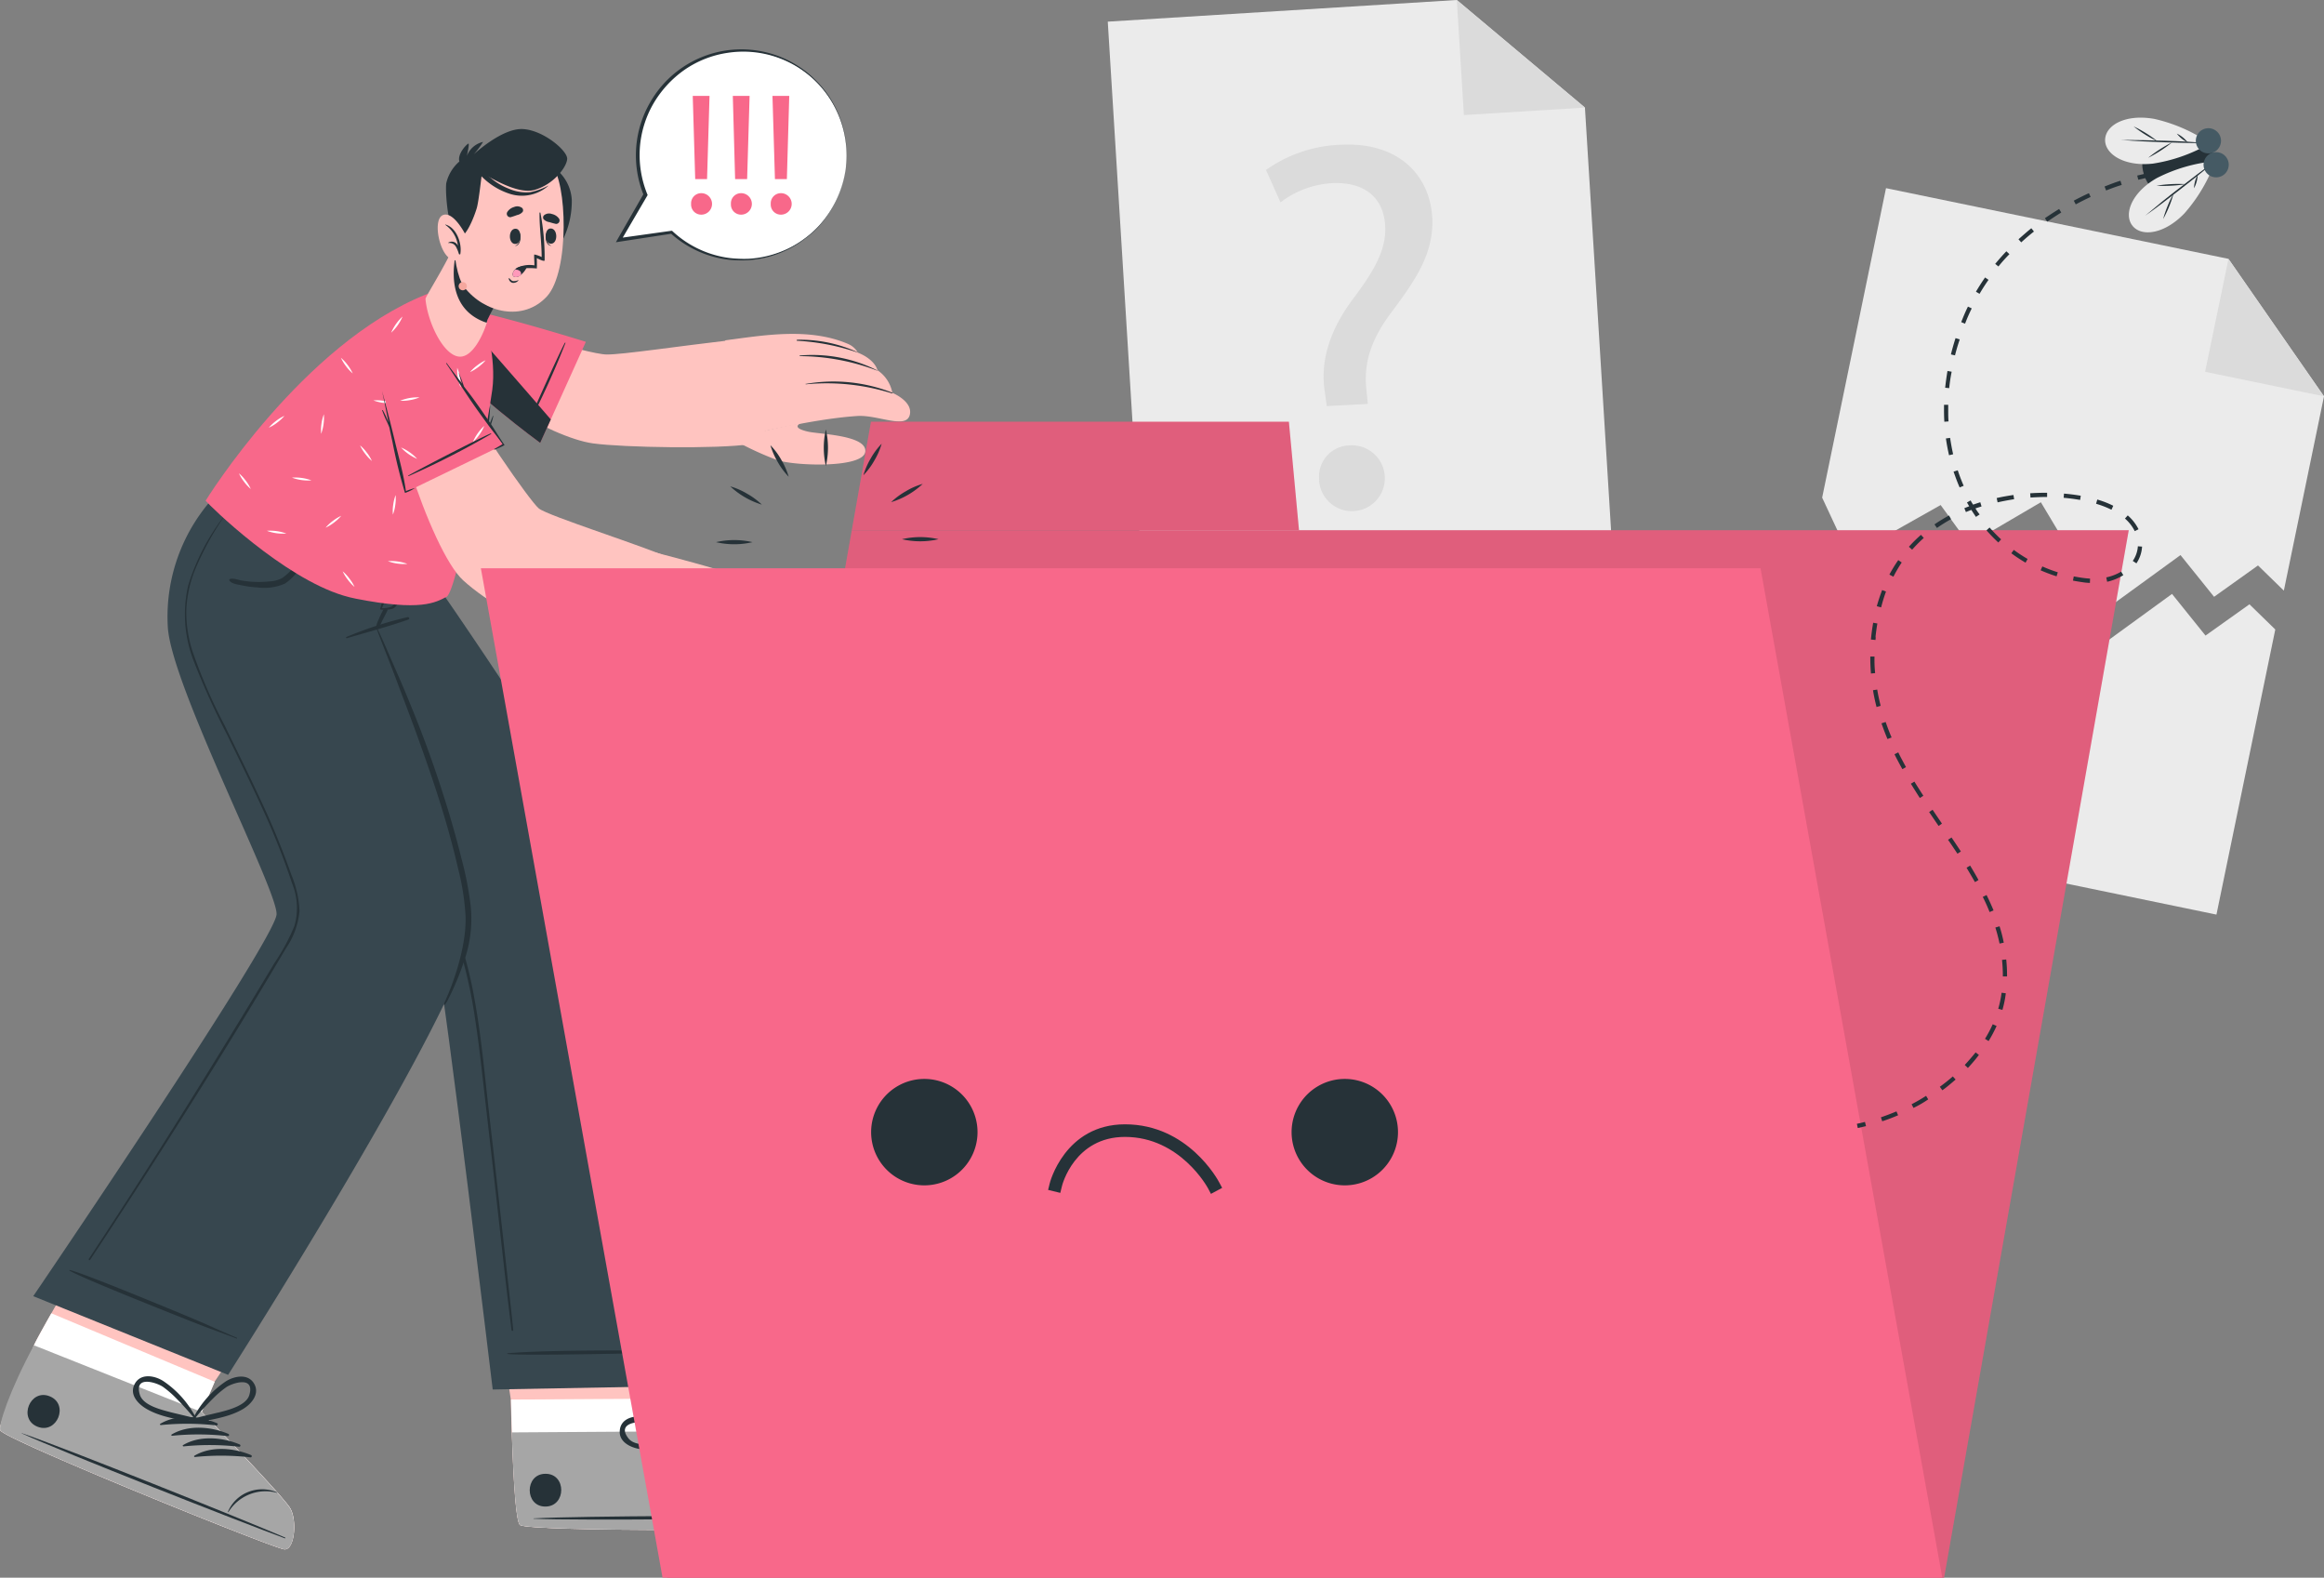<svg id="vector" xmlns="http://www.w3.org/2000/svg" width="282.44" height="191.68" viewBox="0 0 282.44 191.68"><rect x="0" y="0" width="282.44" height="191.68" fill="#808080" stroke="none"/><path fill="#ebebeb" d="M282.44,48.15l-4.88,23.61 -3.14,-3.06 -5.34,3.81 -4.08,-5.07 -9.15,6.65 -7.82,-13.07 -8.72,5.11 -3.46,-4.77 -11.07,6.24 -3.33,-7.14 7.76,-37.6 41.62,8.59Z" id="path_0"/><path fill="#dbdbdb" d="M270.83,31.46l11.6,16.69 -14.44,-2.98Z" id="path_1"/><path fill="#ebebeb" d="M276.52,76.48l-7.15,34.64L213.32,99.54l7.1,-34.36 3.33,7.13 11.08,-6.24 3.45,4.77 8.73,-5.1 7.81,13.07 9.15,-6.65 4.07,5.06 5.34,-3.8Z" id="path_2"/><path fill="#ebebeb" d="M196.29,72.42l-57.13,3.54L134.63,2.63l42.42,-2.63L192.62,13.07Z" id="path_3"/><path fill="#dbdbdb" d="M177.05,0 L192.62,13.07l-14.71,0.91Z" id="path_4"/><path fill="#dbdbdb" d="M161.24,49.34l-0.22,-1.65c-0.58,-3.43 0.36,-7.26 3.34,-11.27 2.69,-3.57 4.15,-6.11 3.98,-9.01 -0.18,-3.26 -2.35,-5.32 -6.38,-5.16a11.36,11.36 0,0 0,-6.34 2.34l-1.76,-3.94a16.68,16.68 0,0 1,8.99 -3.06c7.35,-0.41 10.93,3.94 11.21,8.8 0.24,4.34 -2.01,7.61 -4.87,11.43 -2.63,3.48 -3.49,6.35 -3.12,9.59l0.16,1.66ZM160.33,58.36a3.78,3.78 0,0 1,3.61 -4.24,4 4,0 1,1 -3.63,4.24Z" id="path_5"/><path fill="#ffc4c0" d="M99.73,185.59c-1.19,0.4 -35.22,0.51 -36.52,-0.3 -0.51,-0.31 -0.8,-5.26 -1.02,-11.26 -0.05,-1.29 -0.08,-2.63 -0.11,-3.99L59.36,151.89l22.75,-0.15L84.26,169.9l-0.09,3.99s13.05,5.78 14.38,6.83S100.92,185.19 99.73,185.59Z" id="path_6"/><path fill="#fff" d="M99.73,185.59c-1.19,0.4 -35.22,0.51 -36.52,-0.3 -0.6,-0.38 -0.93,-7.61 -1.11,-15.25l22.14,-0.14 -0.09,3.99s13.05,5.78 14.38,6.83S100.92,185.19 99.73,185.59Z" id="path_7"/><path fill="#a6a6a6" d="M99.73,185.59c-1.19,0.4 -35.22,0.51 -36.52,-0.3 -0.51,-0.31 -0.8,-5.26 -1.02,-11.26l21.94,-0.14s13.05,5.78 14.38,6.83S100.92,185.19 99.73,185.59Z" id="path_8"/><path fill="#263238" d="M99.24,184.23c-5.7,-0.12 -28.73,-0.07 -34.38,0.25 -0.05,0 -0.05,0.03 0,0.04 5.65,0.24 28.68,0 34.38,-0.19C99.36,184.32 99.36,184.23 99.24,184.23Z" id="path_9"/><path fill="#263238" d="M96.34,179.51a4.58,4.58 0,0 0,-3.41 1.41,4.41 4.41,0 0,0 -1.26,3.06c0,0.04 0.06,0.04 0.07,0a5.3,5.3 0,0 1,4.58 -4.38,0.04 0.04,0 0,0 0.02,-0.08Z" id="path_10"/><path fill="#263238" d="M86.36,174.46c-2.28,-0.03 -4.93,0.79 -6.34,2.66 -0.05,0.07 0.05,0.15 0.12,0.11a31.71,31.71 0,0 1,6.26 -2.5,0.14 0.14,0 0,0 -0.04,-0.28Z" id="path_11"/><path fill="#263238" d="M88.13,175.13c-2.29,0 -4.93,0.8 -6.34,2.66 -0.06,0.08 0.05,0.15 0.12,0.12a31.37,31.37 0,0 1,6.26 -2.5,0.14 0.14,0 0,0 -0.04,-0.28Z" id="path_12"/><path fill="#263238" d="M89.89,175.82c-2.28,0 -4.93,0.79 -6.34,2.66 -0.05,0.07 0.05,0.15 0.12,0.11a31.7,31.7 0,0 1,6.26 -2.5,0.14 0.14,0 0,0 -0.04,-0.28Z" id="path_13"/><path fill="#263238" d="M91.66,176.5c-2.29,-0.03 -4.93,0.79 -6.34,2.66 -0.06,0.07 0.05,0.15 0.12,0.11a31.58,31.58 0,0 1,6.26 -2.5,0.14 0.14,0 0,0 -0.04,-0.28Z" id="path_14"/><path fill="#263238" d="M66.29,179.06c-2.55,0 -2.55,4 0,3.98S68.86,179.04 66.29,179.06Z" id="path_15"/><path fill="#263238" d="M88.81,168.35c-1.16,-0.96 -2.61,0 -3.32,0.98a12.01,12.01 0,0 0,-2.04 5.85,0.06 0.06,0 0,0 0.07,0.07 0.28,0.28 0,0 0,0.41 0.18c1.62,-1.13 3.49,-2.13 4.72,-3.73C89.35,170.77 89.92,169.25 88.81,168.35ZM86.03,173.21c-0.78,0.58 -1.59,1.11 -2.36,1.72 0.41,-1.14 0.76,-2.29 1.28,-3.39a12.76,12.76 0,0 1,0.82 -1.53c0.51,-0.76 2.73,-2.67 2.96,-0.19C88.87,171.18 86.96,172.53 86.03,173.21Z" id="path_16"/><path fill="#263238" d="M77.76,176.05c1.99,0.3 4.04,-0.28 5.99,-0.59a0.28,0.28 0,0 0,0.17 -0.42,0.06 0.06,0 0,0 0,-0.1 11.97,11.97 0,0 0,-5.53 -2.79c-1.2,-0.23 -2.9,0.1 -3.06,1.59C75.15,175.16 76.6,175.87 77.76,176.05ZM76.38,174.76c-1.53,-1.96 1.39,-2.12 2.27,-1.92a13.03,13.03 0,0 1,1.67 0.54,35.44 35.44,0 0,1 3.27,1.55c-0.97,0.1 -1.92,0.27 -2.88,0.4C79.55,175.49 77.24,175.83 76.38,174.76Z" id="path_17"/><path fill="#37474f" d="M25.91,67.99s26.42,44.95 27.13,48.1c1.09,4.85 6.84,52.73 6.84,52.73l27.51,-0.51s-4.74,-42.22 -9.23,-56.13c-3.23,-10.02 -26.55,-43.25 -26.55,-43.25Z" id="path_18"/><path fill="#263238" d="M84.88,164.12c-3.95,-0.03 -17.94,-0.19 -23.2,0.3 -0.04,0 -0.04,0.07 0,0.08 1.81,0.26 19.24,-0.14 23.19,-0.27a0.06,0.06 0,1 0,0 -0.11Z" id="path_19"/><path fill="#263238" d="M30.42,72.11c1.73,2.71 3.57,5.37 5.33,8.07s3.54,5.39 5.28,8.08q5.23,8.15 10.19,16.41A50.23,50.23 0,0 1,55.34 112.71a49.28,49.28 0,0 1,2.32 8.63c0.54,2.95 0.9,5.93 1.23,8.91q0.51,4.75 1.07,9.51 1.09,9.73 2.17,19.47c0.09,0.8 0.17,1.59 0.25,2.39a0.11,0.11 0,0 1,-0.21 0c-0.81,-6.44 -1.48,-12.91 -2.22,-19.36q-0.55,-4.82 -1.1,-9.64c-0.34,-2.99 -0.67,-5.99 -1.13,-8.95a58.58,58.58 0,0 0,-1.94 -8.66,41.59 41.59,0 0,0 -3.8,-8.4c-3.18,-5.5 -6.55,-10.9 -9.93,-16.3s-6.84,-10.85 -10.39,-16.19c-0.44,-0.66 -0.88,-1.31 -1.34,-1.96C30.29,72.1 30.39,72.06 30.42,72.11Z" id="path_20"/><path fill="#ffc4c0" d="M34.57,188.24c-1.25,-0.08 -33.62,-13.19 -34.51,-14.43a0.43,0.43 0,0 1,-0.05 -0.24c0,-1.12 2.25,-5.01 4.12,-10.12 0.12,-0.33 0.95,-1.84 2.11,-3.89 3.21,-5.6 8.82,-15.24 8.82,-15.24l21.15,8.4 -10.13,15.15 -1.57,3.67s9.93,10.26 10.76,11.72S35.82,188.31 34.57,188.24Z" id="path_21"/><path fill="#fff" d="M34.57,188.24c-1.25,-0.08 -33.62,-13.19 -34.51,-14.43a0.43,0.43 0,0 1,-0.05 -0.24c0,-1.12 2.25,-5.01 4.12,-10.12 0.12,-0.33 0.95,-1.84 2.11,-3.89l19.86,8.32 -1.57,3.67s9.93,10.26 10.76,11.72S35.82,188.31 34.57,188.24Z" id="path_22"/><path fill="#a6a6a6" d="M34.57,188.24c-1.25,-0.08 -33.62,-13.19 -34.51,-14.43 -0.35,-0.47 1.1,-4.89 4.07,-10.36l20.37,8.1s9.93,10.25 10.77,11.72S35.82,188.31 34.57,188.24Z" id="path_23"/><path fill="#263238" d="M34.62,186.79C29.38,184.54 8.02,175.96 2.66,174.13c-0.05,0 -0.06,0 0,0.03 5.15,2.34 26.58,10.76 31.94,12.73C34.7,186.92 34.73,186.84 34.62,186.79Z" id="path_24"/><path fill="#263238" d="M33.7,181.33a4.58,4.58 0,0 0,-3.69 0,4.43 4.43,0 0,0 -2.31,2.35c0,0.03 0.05,0.06 0.06,0.03a5.3,5.3 0,0 1,5.91 -2.34A0.04,0.04 0,0 0,33.7 181.33Z" id="path_25"/><path fill="#263238" d="M26.35,172.9c-2.1,-0.88 -4.86,-1.12 -6.88,0.09 -0.08,0.05 0,0.15 0.07,0.15a31.75,31.75 0,0 1,6.74 0.04,0.14 0.14,0 0,0 0.07,-0.28Z" id="path_26"/><path fill="#263238" d="M27.73,174.2c-2.1,-0.88 -4.86,-1.12 -6.88,0.09 -0.08,0.05 0,0.15 0.07,0.15a31.42,31.42 0,0 1,6.74 0.04,0.14 0.14,0 0,0 0.07,-0.28Z" id="path_27"/><path fill="#263238" d="M29.12,175.49c-2.11,-0.88 -4.87,-1.12 -6.88,0.09 -0.08,0.05 0,0.15 0.06,0.15a31.42,31.42 0,0 1,6.74 0.04,0.14 0.14,0 0,0 0.07,-0.28Z" id="path_28"/><path fill="#263238" d="M30.5,176.78c-2.11,-0.88 -4.86,-1.12 -6.88,0.09 -0.08,0.05 0,0.16 0.06,0.15a31.42,31.42 0,0 1,6.74 0.04,0.14 0.14,0 0,0 0.07,-0.28Z" id="path_29"/><path fill="#263238" d="M6.03,169.64c-2.38,-0.95 -3.86,2.76 -1.47,3.7S8.43,170.59 6.03,169.64Z" id="path_30"/><path fill="#263238" d="M30.91,168.16c-0.72,-1.32 -2.41,-0.99 -3.45,-0.34a11.98,11.98 0,0 0,-4.07 4.65,0.06 0.06,0 0,0 0.04,0.09c0,0.17 0.11,0.37 0.31,0.33 1.93,-0.44 4.04,-0.67 5.78,-1.69C30.51,170.61 31.59,169.41 30.91,168.16ZM26.5,171.62c-0.94,0.24 -1.89,0.43 -2.82,0.71a35.62,35.62 0,0 1,2.45 -2.66,12.91 12.91,0 0,1 1.35,-1.12c0.74,-0.51 3.53,-1.45 2.82,0.94C29.91,170.81 27.63,171.34 26.5,171.63Z" id="path_31"/><path fill="#263238" d="M17.78,171.16c1.73,1.02 3.85,1.26 5.77,1.71 0.2,0.05 0.33,-0.15 0.32,-0.33a0.06,0.06 0,0 0,0.04 -0.09,11.98 11.98,0 0,0 -4.07,-4.66c-1.02,-0.66 -2.72,-0.99 -3.45,0.32S16.77,170.56 17.78,171.16ZM16.99,169.43c-0.71,-2.39 2.08,-1.44 2.82,-0.93a12.39,12.39 0,0 1,1.35 1.13,35.67 35.67,0 0,1 2.44,2.67c-0.93,-0.28 -1.88,-0.47 -2.82,-0.71C19.63,171.28 17.38,170.77 16.99,169.43Z" id="path_32"/><path fill="#37474f" d="M27.72,167.04l-23.68,-9.56s29.36,-43.17 29.57,-46.38c0.19,-2.84 -12.7,-27.61 -13.21,-34.83a21.54,21.54 0,0 1,7.32 -17.56L52.15,69.09a21.35,21.35 0,0 1,-6.62 6.42s12.52,28.63 11.81,37.43S27.72,167.04 27.72,167.04Z" id="path_33"/><path fill="#263238" d="M28.77,162.53c-3.42,-1.47 -2.42,-1.1 -5.86,-2.55 -1.68,-0.7 -12.73,-5.3 -14.44,-5.68 -0.04,0 -0.06,0.05 -0.03,0.07 1.47,0.9 12.62,5.31 14.31,5.98 3.47,1.37 2.49,0.94 5.97,2.26a0.05,0.05 0,1 0,0.04 -0.08Z" id="path_34"/><path fill="#263238" d="M49.54,74.98a46.1,46.1 0,0 0,-7.44 2.41,0.08 0.08,0 0,0 0.05,0.15c2.5,-0.73 5.03,-1.41 7.49,-2.27C49.83,75.21 49.73,74.95 49.54,74.98Z" id="path_35"/><path fill="#263238" d="M46.63,74a11.03,11.03 0,0 0,-0.63 1.31,3.01 3.01,0 0,0 -0.32,1.1c0,0.08 0.1,0.09 0.15,0.05a3.83,3.83 0,0 0,0.61 -1.02c0.21,-0.4 0.42,-0.8 0.62,-1.21A0.24,0.24 0,1 0,46.63 74Z" id="path_36"/><path fill="#263238" d="M46.93,71.68c0.15,-0.38 0.3,-0.75 0.46,-1.13s0.36,-0.76 0.51,-1.16c0,-0.06 0.12,0 0.1,0.05 -0.15,0.38 -0.25,0.77 -0.37,1.16s-0.25,0.77 -0.38,1.16a18.85,18.85 0,0 1,-0.84 2.13,2.7 2.7,0 0,0 1.17,-0.2 2.1,2.1 0,0 0,0.83 -1.02c0.21,-0.42 0.41,-0.85 0.63,-1.26a8.44,8.44 0,0 0,0.68 -1.42c0,-0.06 0.12,0 0.1,0.05a16.53,16.53 0,0 1,-1.3 3.01c-0.23,0.37 -0.41,0.76 -0.82,0.91a3.45,3.45 0,0 1,-1.39 0.1c-0.06,0 -0.13,0 -0.11,-0.09Q46.51,72.8 46.93,71.68Z" id="path_37"/><path fill="#263238" d="M45.9,76.44c0.87,1.84 1.63,3.67 2.44,5.51s1.53,3.61 2.26,5.43c1.46,3.68 2.76,7.43 3.91,11.21 0.56,1.87 1.09,3.76 1.56,5.67a40.75,40.75 0,0 1,1.13 5.79,15.28 15.28,0 0,1 -0.51,5.81 33.96,33.96 0,0 1,-2.15 5.41c-0.54,1.1 -0.71,0.95 -0.46,0.4 0.73,-1.58 2.64,-6.36 2.5,-10.38a29.96,29.96 0,0 0,-0.89 -5.7q-0.67,-2.89 -1.5,-5.73c-1.09,-3.74 -2.37,-7.4 -3.7,-11.06 -0.74,-2.04 -1.53,-4.07 -2.29,-6.11s-1.53,-3.91 -2.38,-6.16C45.78,76.42 45.87,76.38 45.9,76.44Z" id="path_38"/><path fill="#263238" d="M27.92,70.36c0.42,-0.16 1.02,0.1 1.45,0.17a12.37,12.37 0,0 0,1.68 0.17,12.12 12.12,0 0,0 1.67,-0.06 3.57,3.57 0,0 0,1.59 -0.42,8.11 8.11,0 0,0 2.04,-2.15 12.54,12.54 0,0 0,1.58 -2.78c0,-0.06 0.11,0 0.09,0.04 -0.18,0.56 -0.31,1.14 -0.51,1.69a10.26,10.26 0,0 1,-0.78 1.5,6.42 6.42,0 0,1 -2.11,2.39 6.28,6.28 0,0 1,-3.34 0.46,13.05 13.05,0 0,1 -1.89,-0.25c-0.45,-0.1 -1.2,-0.17 -1.49,-0.56a0.14,0.14 0,0 1,0.03 -0.21Z" id="path_39"/><path fill="#263238" d="M10.8,152.94q5.84,-8.84 11.46,-17.83T33.35,117.01a25.18,25.18 0,0 0,2.43 -4.51,7.87 7.87,0 0,0 -0.28,-5.16 87.42,87.42 0,0 0,-3.64 -9.17c-1.37,-3.01 -2.84,-5.97 -4.28,-8.94a91.95,91.95 0,0 1,-4.07 -9,15.59 15.59,0 0,1 -0.64,-9.09 26.37,26.37 0,0 1,4.29 -8.33c0.47,-0.67 0.95,-1.34 1.43,-2.04 0.04,-0.05 0.11,0 0.08,0.06a35.52,35.52 0,0 0,-5.05 8.6,14.85 14.85,0 0,0 -0.98,4.81 15.58,15.58 0,0 0,0.77 4.93,64.85 64.85,0 0,0 3.88,8.94c1.41,2.91 2.92,5.93 4.31,8.93a95.57,95.57 0,0 1,3.82 9.27,12.85 12.85,0 0,1 0.98,4.37 9.51,9.51 0,0 1,-1.63 4.51q-5.35,9.05 -10.94,17.93c-3.72,5.93 -7.54,11.86 -11.41,17.73l-1.47,2.22C10.87,153.16 10.74,153.05 10.8,152.94Z" id="path_40"/><path fill="#ffc4c0" d="M53.51,41.64c2.21,4.84 13.35,11.51 18.56,12.23 3.75,0.51 15.15,0.69 19.06,0.1 4.58,-0.7 1.08,-13.06 -1.63,-12.73 -7.44,0.87 -13.75,1.83 -15.74,1.83 -2.42,0 -15.54,-4.21 -17.12,-4.8C52.77,36.81 52.26,38.89 53.51,41.64Z" id="path_41"/><path fill="#F8688A" d="M53.58,42.92c2.79,4.13 12.07,10.89 12.07,10.89l1.29,-2.85 4.26,-9.43s-8.52,-2.67 -14.13,-3.9a12.29,12.29 0,0 0,-2.01 -0.28C51.48,37.15 51.17,39.36 53.58,42.92Z" id="path_42"/><path fill="#263238" d="M53.58,42.92c2.79,4.13 12.07,10.89 12.07,10.89l1.29,-2.85c-3.46,-4.02 -8.8,-10.11 -11.87,-13.6C51.48,37.15 51.17,39.36 53.58,42.92Z" id="path_43"/><path fill="#263238" d="M63.98,51.89c0.71,-1.74 3.86,-8.73 4.64,-10.19 0.05,-0.1 0.13,-0.09 0.09,0a102.75,102.75 0,0 1,-4.66 10.19C64.02,51.95 63.95,51.94 63.98,51.89Z" id="path_44"/><path fill="#ffc4c0" d="M88.14,41.35c4.52,-0.59 10.12,-1.6 14.86,0.41a2.55,2.55 0,0 1,1.27 1.09c2.14,0.87 2.37,2.13 2.37,2.13a4.24,4.24 0,0 1,1.81 2.75s2.51,1.02 2.12,2.66c-0.42,1.81 -3.85,0 -6.35,0.15 -5.73,0.36 -13.75,2.46 -15.41,2.72Z" id="path_45"/><path fill="#263238" d="M97.96,46.69a26.38,26.38 0,0 1,10.43 1.1,0.05 0.05,0 1,0 0.03,-0.09 19.5,19.5 0,0 0,-10.46 -1.06C97.88,46.62 97.88,46.69 97.96,46.69Z" id="path_46"/><path fill="#263238" d="M97.25,43.27a26.63,26.63 0,0 1,9.38 1.77v-0.03a17.53,17.53 0,0 0,-9.39 -1.82C97.15,43.19 97.14,43.26 97.25,43.27Z" id="path_47"/><path fill="#263238" d="M96.9,41.4a27.37,27.37 0,0 1,7.36 1.44v-0.03a16.78,16.78 0,0 0,-7.37 -1.53C96.79,41.31 96.79,41.4 96.9,41.4Z" id="path_48"/><path fill="#ffc4c0" d="M97.35,51.4c-0.73,0.34 -0.55,0.72 0.84,1.04s7.17,0.42 6.97,2.43 -8.36,1.76 -10.64,1.05a38.24,38.24 0,0 1,-5.7 -2.67C90.43,52.99 94.22,51.97 97.35,51.4Z" id="path_49"/><path fill="#263238" d="M59.57,49.35c-0.04,0.87 -0.12,1.76 -0.24,2.64a0.11,0.11 0,0 1,0.04 -0.1c0.17,-0.46 0.34,-0.93 0.54,-1.37h0.05a7.34,7.34 0,0 1,-0.44 1.42c-0.09,0.22 -0.18,0.43 -0.28,0.65 -0.06,0.39 -0.13,0.78 -0.21,1.17 -0.15,0.73 -0.84,3.83 -1.02,4.35 -0.03,0.11 -0.16,0.08 -0.15,-0.04 0.04,-0.57 0.61,-3.8 0.73,-4.53a39.58,39.58 0,0 1,0.91 -4.2C59.52,49.3 59.57,49.32 59.57,49.35Z" id="path_50"/><path fill="#F8688A" d="M54.27,72.51c-1.36,0.7 -3.11,1.78 -11.01,0.23 -0.51,-0.1 -0.99,-0.22 -1.49,-0.37 -7.4,-2.22 -16.3,-10.93 -16.78,-11.54 0,0 11.76,-19.07 26.8,-25.06 1.86,-0.74 4.94,0.69 6.62,2.46 0.61,0.64 1.92,5.32 1.42,9.11S55.62,71.81 54.27,72.51Z" id="path_51"/><path fill="#fff" d="M53.21,47.16a5.78,5.78 0,0 1,-0.33 2.37A5.53,5.53 0,0 1,53.21 47.16Z" id="path_52"/><path fill="#fff" d="M48.08,60.15a5.26,5.26 0,0 1,-0.04 1.2,4.99 4.99,0 0,1 -0.29,1.17 5.02,5.02 0,0 1,0.04 -1.21A5.28,5.28 0,0 1,48.08 60.15Z" id="path_53"/><path fill="#fff" d="M39.36,50.33a5.78,5.78 0,0 1,-0.33 2.38A5.57,5.57 0,0 1,39.36 50.33Z" id="path_54"/><path fill="#fff" d="M56.57,59.48a5.29,5.29 0,0 1,-0.04 1.21,4.99 4.99,0 0,1 -0.29,1.17 5.02,5.02 0,0 1,0.04 -1.21A5.26,5.26 0,0 1,56.57 59.48Z" id="path_55"/><path fill="#fff" d="M45.38,48.65a5.26,5.26 0,0 1,1.2 0.04,5.01 5.01,0 0,1 1.17,0.3A5.74,5.74 0,0 1,45.38 48.65Z" id="path_56"/><path fill="#fff" d="M35.48,58.03a5.78,5.78 0,0 1,2.37 0.33A5.53,5.53 0,0 1,35.48 58.03Z" id="path_57"/><path fill="#fff" d="M47.14,68.18a5.74,5.74 0,0 1,2.37 0.33A5.56,5.56 0,0 1,47.14 68.18Z" id="path_58"/><path fill="#fff" d="M32.43,64.49a5.78,5.78 0,0 1,2.37 0.33A5.56,5.56 0,0 1,32.43 64.49Z" id="path_59"/><path fill="#fff" d="M53.13,38.03a5.78,5.78 0,0 1,2.37 0.33A5.78,5.78 0,0 1,53.13 38.03Z" id="path_60"/><path fill="#fff" d="M50.26,41.28a4.97,4.97 0,0 1,-0.88 0.82,5.41 5.41,0 0,1 -1.02,0.62 5.18,5.18 0,0 1,0.87 -0.82A5.37,5.37 0,0 1,50.26 41.28Z" id="path_61"/><path fill="#fff" d="M34.57,50.52a5.15,5.15 0,0 1,-0.88 0.82,4.8 4.8,0 0,1 -1.02,0.62 5.36,5.36 0,0 1,0.88 -0.82A4.93,4.93 0,0 1,34.57 50.52Z" id="path_62"/><path fill="#fff" d="M54.16,54.68a5.18,5.18 0,0 1,-0.88 0.82,4.93 4.93,0 0,1 -1.02,0.62 5.18,5.18 0,0 1,0.88 -0.82A5.26,5.26 0,0 1,54.16 54.68Z" id="path_63"/><path fill="#fff" d="M41.47,62.67a5.18,5.18 0,0 1,-0.88 0.82,5.02 5.02,0 0,1 -1.02,0.62 5.18,5.18 0,0 1,0.88 -0.82A5.26,5.26 0,0 1,41.47 62.67Z" id="path_64"/><path fill="#fff" d="M59.02,43.77a5.18,5.18 0,0 1,-0.88 0.82,5.41 5.41,0 0,1 -1.02,0.62 5.18,5.18 0,0 1,0.88 -0.82A5.02,5.02 0,0 1,59.02 43.77Z" id="path_65"/><path fill="#fff" d="M58.75,53.03a5.18,5.18 0,0 1,-0.82 -0.88,4.89 4.89,0 0,1 -0.62,-1.02 4.97,4.97 0,0 1,0.82 0.88A5.57,5.57 0,0 1,58.75 53.03Z" id="path_66"/><path fill="#fff" d="M30.48,59.41a5.18,5.18 0,0 1,-0.82 -0.88,5.26 5.26,0 0,1 -0.62,-1.02 5.18,5.18 0,0 1,0.82 0.88,5.02 5.02,0 0,1 0.62,1.02Z" id="path_67"/><path fill="#fff" d="M55.31,66.99a4.97,4.97 0,0 1,-0.82 -0.88,5.41 5.41,0 0,1 -0.62,-1.02 5.18,5.18 0,0 1,0.82 0.88A5.12,5.12 0,0 1,55.31 66.99Z" id="path_68"/><path fill="#fff" d="M42.87,45.37a5.15,5.15 0,0 1,-0.82 -0.88,5.57 5.57,0 0,1 -0.62,-1.02 4.97,4.97 0,0 1,0.82 0.88A5.57,5.57 0,0 1,42.87 45.37Z" id="path_69"/><path fill="#fff" d="M43.09,71.31a5.18,5.18 0,0 1,-0.82 -0.88A5.37,5.37 0,0 1,41.64 69.41a4.97,4.97 0,0 1,0.82 0.88A5.31,5.31 0,0 1,43.09 71.31Z" id="path_70"/><path fill="#fff" d="M45.2,56.01a5.36,5.36 0,0 1,-0.82 -0.88,4.8 4.8,0 0,1 -0.62,-1.02 5.15,5.15 0,0 1,0.82 0.88A4.93,4.93 0,0 1,45.2 56.01Z" id="path_71"/><path fill="#ffc4c0" d="M55.66,43.31c-1.92,-0.36 -3.72,-4.32 -3.95,-6.99 0,-0.18 0.9,-1.63 1.92,-3.45 0.62,-1.11 1.28,-2.35 1.8,-3.54 0.11,-0.24 0.73,0.57 0.73,0.57l1.37,1.02 4.51,3.46a20.55,20.55 0,0 0,-2.71 4.21,2.55 2.55,0 0,0 -0.16,0.51 0.61,0.61 0,0 0,0 0.09C58.88,40.19 57.51,43.65 55.66,43.31Z" id="path_72"/><path fill="#263238" d="M59.16,39.12a0.62,0.62 0,0 0,0 0.09,5.05 5.05,0 0,1 -0.78,-0.3c-4.94,-2.31 -2.76,-8.92 -2.76,-8.92l1.94,0.96 4.51,3.46a20.55,20.55 0,0 0,-2.71 4.21A2.55,2.55 0,0 0,59.16 39.12Z" id="path_73"/><path fill="#263238" d="M67.22,20.3a5.15,5.15 0,0 1,2.27 3.98,10.61 10.61,0 0,1 -1.23,5.13C68.04,29.5 67.22,20.3 67.22,20.3Z" id="path_74"/><path fill="#ffc4c0" d="M56.02,21.62c-1.36,2.67 -1.28,11.1 0.41,13.27 2.45,3.15 7.18,4.23 10.04,1.12 2.77,-3.02 2.48,-14 0.51,-16.05C64.11,16.95 58.03,17.66 56.02,21.62Z" id="path_75"/><path fill="#00000000" stroke-width="1" d="M56.24,34.77h0" stroke-linejoin="round" stroke="#f5a79e" stroke-linecap="round" id="path_76"/><path fill="#263238" d="M63.22,28.37s-0.05,0.03 -0.04,0.05c0.03,0.58 -0.03,1.24 -0.55,1.44v0.03C63.26,29.79 63.33,28.91 63.22,28.37Z" id="path_77"/><path fill="#263238" d="M62.69,27.79c-0.93,-0.05 -0.96,1.8 -0.1,1.85S63.46,27.83 62.69,27.79Z" id="path_78"/><path fill="#263238" d="M66.36,28.35a0.05,0.05 0,0 1,0.05 0.05c-0.03,0.58 0.04,1.24 0.56,1.44v0.03C66.32,29.77 66.24,28.89 66.36,28.35Z" id="path_79"/><path fill="#263238" d="M66.88,27.76c0.92,-0.06 0.97,1.8 0.11,1.85S66.11,27.81 66.88,27.76Z" id="path_80"/><path fill="#263238" d="M62.11,26.37a7.46,7.46 0,0 0,0.72 -0.24,1.22 1.22,0 0,0 0.69,-0.39 0.39,0.39 0,0 0,-0.06 -0.47,0.97 0.97,0 0,0 -0.98,-0.12 1.44,1.44 0,0 0,-0.83 0.61,0.42 0.42,0 0,0 0.46,0.62Z" id="path_81"/><path fill="#263238" d="M67.51,27.19a7.46,7.46 0,0 1,-0.73 -0.2,1.22 1.22,0 0,1 -0.71,-0.35 0.38,0.38 0,0 1,0.03 -0.47,0.96 0.96,0 0,1 0.97,-0.17 1.43,1.43 0,0 1,0.87 0.56,0.42 0.42,0 0,1 -0.42,0.64Z" id="path_82"/><path fill="#263238" d="M61.91,33.82c0.14,0.14 0.27,0.32 0.48,0.34a1.53,1.53 0,0 0,0.62 -0.13s0.04,0 0,0.03a0.77,0.77 0,0 1,-0.73 0.3,0.62 0.62,0 0,1 -0.45,-0.51 0.04,0.04 0,0 1,0.08 -0.03Z" id="path_83"/><path fill="#263238" d="M65.24,31.36s0.03,0.86 0,1.26a8.39,8.39 0,0 0,-2.35 0.08c-0.18,0.04 -0.16,-0.11 0.05,-0.2a3.44,3.44 0,0 1,2 -0.26c0.04,-0.11 -0.07,-1.32 0,-1.32a3.4,3.4 0,0 1,0.89 0.31c0,-1.79 -0.28,-3.57 -0.26,-5.36a0.05,0.05 0,0 1,0.11 0,28.85 28.85,0 0,1 0.51,5.76C66.18,31.84 65.39,31.44 65.24,31.36Z" id="path_84"/><path fill="#263238" d="M64.09,32.31a2.55,2.55 0,0 1,-1.07 1.28c-0.77,0.31 -1.02,-0.39 -0.24,-1.02A2.49,2.49 0,0 1,64.09 32.31Z" id="path_85"/><path fill="#ff99ba" d="M63.3,33.43a1.02,1.02 0,0 1,-0.27 0.16c-0.71,0.28 -0.99,-0.28 -0.42,-0.85C62.99,32.77 63.44,32.91 63.3,33.43Z" id="path_86"/><path fill="#263238" d="M55.64,28.83c0.93,0.28 2,-2.52 2.31,-3.57 0.26,-0.95 0.57,-3.96 0.62,-4.17s4.07,2.66 6.41,1.98 3.92,-2.8 3.95,-3.78 -2.88,-3.48 -5.4,-3.61 -5.94,3.06 -5.94,3.06a11.72,11.72 0,0 0,1.12 -1.5,2.77 2.77,0 0,0 -1.97,1.7s0.33,-1.46 0.2,-1.49 -1.39,1.22 -1.11,2.17a4.96,4.96 0,0 0,-1.6 2.66C54.09,23.69 54.54,28.49 55.64,28.83Z" id="path_87"/><path fill="#263238" d="M66.64,22.55a7.75,7.75 0,0 1,-2.22 0.8,5.26 5.26,0 0,1 -2.55,-0.41 7.82,7.82 0,0 1,-2.22 -1.31c-0.59,-0.48 -1.11,-1.07 -1.74,-1.49 -0.16,-0.11 -0.34,0.12 -0.24,0.26a8.41,8.41 0,0 0,4.26 3.14,4.85 4.85,0 0,0 4.7,-0.96S66.65,22.55 66.64,22.55Z" id="path_88"/><path fill="#ffc4c0" d="M56.61,28.58s-1.45,-2.93 -2.75,-2.46 -0.51,4.53 0.83,5.28a1.45,1.45 0,0 0,2.04 -0.48Z" id="path_89"/><path fill="#263238" d="M54.12,27.28s-0.03,0 0,0.04a3.64,3.64 0,0 1,1.53 2.55,0.8 0.8,0 0,0 -1.15,-0.4c-0.03,0 0,0.06 0,0.06a0.89,0.89 0,0 1,0.92 0.46,4.3 4.3,0 0,1 0.35,0.86c0.03,0.1 0.2,0.07 0.18,-0.04h0C56.16,29.53 55.45,27.61 54.12,27.28Z" id="path_90"/><path fill="#ffc4c0" d="M47.06,41.68c-1.02,5.77 5.24,25.21 9.24,28.84 5.97,5.4 16.99,8.95 20.99,10.11 1.74,0.51 6.56,-11.75 4.8,-12.56 -3.77,-1.72 -15.5,-5.38 -16.61,-6.3s-7.84,-10.63 -10.83,-16.22C50.63,38.02 47.56,38.76 47.06,41.68Z" id="path_91"/><path fill="#ffc4c0" d="M79.12,66.99s5.21,1.33 8.56,2.35c1.87,0.58 5,1.84 6.19,2.89 1.77,1.57 8.18,9.27 6.35,10.87 -1.66,1.45 -6.33,-5.87 -6.33,-5.87s5.36,6.97 3.06,8.34 -6.51,-7.6 -6.51,-7.6 5.34,7.28 2.73,8.32c-1.98,0.78 -6.21,-7.13 -6.21,-7.13s4.55,6.29 2.55,7.18c-2.21,0.99 -6.58,-6.07 -6.58,-6.07 -5.46,1.41 -8.66,-0.15 -10.76,-1.53C71.66,78.41 79.12,66.99 79.12,66.99Z" id="path_92"/><path fill="#263238" d="M92.19,74.7c0.66,0.8 1.34,1.6 1.92,2.45s1.14,1.73 1.64,2.63a17.63,17.63 0,0 1,1.63 3.7,37.91 37.91,0 0,0 -3.52,-6.17c-0.59,-0.85 -1.13,-1.73 -1.71,-2.58C92.15,74.7 92.17,74.68 92.19,74.7Z" id="path_93"/><path fill="#263238" d="M89.08,76.77a21.79,21.79 0,0 1,4.41 6.46c0.04,0.09 0,0.09 -0.07,0 -0.71,-1.11 -3.61,-5.38 -4.37,-6.45C89.04,76.77 89.07,76.75 89.08,76.77Z" id="path_94"/><path fill="#263238" d="M86.09,78.07a15.96,15.96 0,0 1,3.27 5.09c0.04,0.09 -0.04,0.08 -0.09,0 -1.05,-1.72 -1.87,-3.06 -3.23,-5.05C86.01,78.07 86.06,78.02 86.09,78.07Z" id="path_95"/><path fill="#F8688A" d="M52.74,42.1c-4.65,-6.58 -7.43,-4.14 -6.5,3a115.23,115.23 0,0 0,3.21 14.63L61.17,54.05S55.7,46.31 52.74,42.1Z" id="path_96"/><path fill="#fff" d="M55.57,44.69a5.24,5.24 0,0 1,0.33 1.16,5.29 5.29,0 0,1 0.08,1.21 5.27,5.27 0,0 1,-0.33 -1.16A4.98,4.98 0,0 1,55.57 44.69Z" id="path_97"/><path fill="#fff" d="M48.63,48.69a5.6,5.6 0,0 1,2.36 -0.41,5.23 5.23,0 0,1 -1.16,0.33A4.99,4.99 0,0 1,48.63 48.69Z" id="path_98"/><path fill="#fff" d="M48.92,38.46a5.68,5.68 0,0 1,-1.38 1.96A5.68,5.68 0,0 1,48.92 38.46Z" id="path_99"/><path fill="#fff" d="M58.85,51.76a5.32,5.32 0,0 1,-0.59 1.05,5.15 5.15,0 0,1 -0.8,0.91 5.68,5.68 0,0 1,1.38 -1.96Z" id="path_100"/><path fill="#fff" d="M50.7,55.75a5.68,5.68 0,0 1,-1.96 -1.38,5.68 5.68,0 0,1 1.96,1.38Z" id="path_101"/><path fill="#263238" d="M54.27,44.09c0.63,0.86 1.27,1.7 1.91,2.55q-0.24,-0.64 -0.43,-1.3h0.03c0.13,0.34 0.28,0.67 0.4,1.02l0.18,0.51a0.91,0.91 0,0 1,0.04 0.11c0.51,0.66 1.02,1.31 1.49,1.99 0.58,0.8 1.13,1.62 1.69,2.43s1.13,1.83 1.73,2.65c0.06,0.07 -1.02,0.51 -1.14,0.56s-0.18,-0.04 -0.07,-0.08 0.97,-0.56 0.98,-0.57c-0.56,-0.82 -1.21,-1.58 -1.79,-2.38s-1.17,-1.6 -1.73,-2.41c-1.15,-1.65 -2.2,-3.36 -3.34,-5.02Z" id="path_102"/><path fill="#263238" d="M46.52,49.83a10.95,10.95 0,0 1,0.51 1.04l0.19,0.44c-0.27,-1.27 -0.51,-2.55 -0.79,-3.82h0c0.54,2.04 1.09,4.12 1.58,6.19 0.47,1.98 1.05,3.97 1.32,5.99a6.65,6.65 0,0 1,1.1 -0.37,5.43 5.43,0 0,1 -1.21,0.59 63.58,63.58 0,0 1,-1.53 -6.24c-0.13,-0.57 -0.25,-1.14 -0.37,-1.71 -0.13,-0.35 -0.29,-0.68 -0.45,-1.02s-0.3,-0.72 -0.44,-1.09C46.47,49.83 46.51,49.81 46.52,49.83Z" id="path_103"/><path fill="#263238" d="M49.63,57.77c1.63,-0.92 8.44,-4.44 9.96,-5.09 0.11,-0.05 0.16,0 0.06,0.07a102.67,102.67 0,0 1,-9.98 5.09C49.62,57.85 49.58,57.8 49.63,57.77Z" id="path_104"/><path fill="#F8688A" d="M236.27,191.68L81.08,191.68L103.52,64.42L258.71,64.42Z" id="path_105"/><path fill="#F8688A" d="M156.64,51.24L105.85,51.24L103.52,64.42h54.35Z" id="path_106"/><path fill="#000000FF" d="M236.27,191.68L81.08,191.68L103.52,64.42L258.71,64.42Z" stroke-opacity="0.1" fill-opacity="0.1" id="path_107"/><path fill="#000000FF" d="M156.64,51.24L105.85,51.24L103.52,64.42h54.35Z" stroke-opacity="0.1" fill-opacity="0.1" id="path_108"/><path fill="#263238" d="M100.37,56.61a9.76,9.76 0,0 1,0 -4.43A9.76,9.76 0,0 1,100.37 56.61Z" id="path_109"/><path fill="#263238" d="M95.85,57.92a8.66,8.66 0,0 1,-1.33 -1.79,8.84 8.84,0 0,1 -0.89,-2.04 8.44,8.44 0,0 1,1.33 1.79A8.97,8.97 0,0 1,95.85 57.92Z" id="path_110"/><path fill="#263238" d="M92.59,61.31a9.77,9.77 0,0 1,-3.84 -2.22,8.74 8.74,0 0,1 2.04,0.89 8.95,8.95 0,0 1,1.8 1.33Z" id="path_111"/><path fill="#263238" d="M91.45,65.87a9.77,9.77 0,0 1,-4.43 0A9.76,9.76 0,0 1,91.45 65.87Z" id="path_112"/><path fill="#263238" d="M92.78,70.38a8.98,8.98 0,0 1,-1.79 1.33,8.74 8.74,0 0,1 -2.04,0.89 8.66,8.66 0,0 1,1.79 -1.33A8.56,8.56 0,0 1,92.78 70.38Z" id="path_113"/><path fill="#263238" d="M96.16,73.64a9.74,9.74 0,0 1,-2.22 3.84,8.57 8.57,0 0,1 0.89,-2.04A8.82,8.82 0,0 1,96.16 73.64Z" id="path_114"/><path fill="#263238" d="M100.72,74.76a8.89,8.89 0,0 1,0.25 2.22,8.66 8.66,0 0,1 -0.25,2.22 8.44,8.44 0,0 1,-0.25 -2.22A8.89,8.89 0,0 1,100.72 74.76Z" id="path_115"/><path fill="#263238" d="M105.24,73.49a8.66,8.66 0,0 1,1.33 1.79,8.56 8.56,0 0,1 0.89,2.04 9.74,9.74 0,0 1,-2.22 -3.84Z" id="path_116"/><path fill="#263238" d="M108.49,70.07a8.56,8.56 0,0 1,2.04 0.89,8.66 8.66,0 0,1 1.79,1.33 8.56,8.56 0,0 1,-2.04 -0.89,8.66 8.66,0 0,1 -1.79,-1.33Z" id="path_117"/><path fill="#263238" d="M109.62,65.51a9.79,9.79 0,0 1,4.44 0A9.79,9.79 0,0 1,109.62 65.51Z" id="path_118"/><path fill="#263238" d="M108.31,61a8.82,8.82 0,0 1,1.79 -1.32,8.37 8.37,0 0,1 2.04,-0.89 9.74,9.74 0,0 1,-3.84 2.22Z" id="path_119"/><path fill="#263238" d="M104.93,57.74a8.95,8.95 0,0 1,0.89 -2.04,8.66 8.66,0 0,1 1.33,-1.79 8.56,8.56 0,0 1,-0.89 2.04,8.66 8.66,0 0,1 -1.33,1.79Z" id="path_120"/><path fill="#F8688A" d="M236.05,191.68L80.52,191.68L58.44,69.04L213.96,69.04Z" id="path_121"/><path fill="#263238" d="M112.33,137.55m-6.46,0a6.46,6.46 0,1 1,12.93 0a6.46,6.46 0,1 1,-12.93 0" id="path_122"/><path fill="#263238" d="M163.43,137.55m-6.46,0a6.46,6.46 0,1 1,12.93 0a6.46,6.46 0,1 1,-12.93 0" id="path_123"/><path fill="#263238" d="M147.17,145.05l-0.36,-0.68c-0.03,-0.06 -3.37,-6.24 -10.09,-6.24 -6.11,0 -7.64,5.81 -7.68,6.06l-0.18,0.74 -1.48,-0.36 0.18,-0.74c0,-0.07 1.82,-7.23 9.17,-7.23 7.64,0 11.29,6.76 11.44,7.05l0.36,0.67Z" id="path_124"/><path fill="#263238" d="M225.78,137.05l-0.11,-0.51c0.33,-0.07 0.66,-0.15 0.98,-0.23l0.13,0.51C226.43,136.91 226.11,136.98 225.78,137.05Z" id="path_125"/><path fill="#263238" d="M228.75,136.23l-0.16,-0.48c0.64,-0.22 1.27,-0.46 1.89,-0.72l0.2,0.47C230.05,135.77 229.4,136.02 228.75,136.23ZM232.55,134.61 L232.32,134.16a20.19,20.19 0,0 0,1.76 -1.02l0.26,0.43A13.02,13.02 0,0 1,232.54 134.61ZM236.05,132.45 L235.75,132.04c0.55,-0.4 1.08,-0.82 1.58,-1.26l0.34,0.38c-0.54,0.46 -1.04,0.9 -1.62,1.31ZM239.15,129.74 L238.78,129.39c0.47,-0.51 0.91,-1.02 1.32,-1.53l0.4,0.31c-0.42,0.56 -0.88,1.09 -1.34,1.59ZM241.67,126.48 L241.24,126.21a14.81,14.81 0,0 0,0.94 -1.77l0.47,0.21a17.2,17.2 0,0 1,-0.98 1.85ZM243.36,122.7 L242.85,122.56a13.31,13.31 0,0 0,0.41 -1.95l0.51,0.07a13.07,13.07 0,0 1,-0.42 2.05ZM243.92,118.63h-0.51v-0.15c0,-0.62 -0.04,-1.24 -0.1,-1.86l0.51,-0.05a18.44,18.44 0,0 1,0.1 1.91ZM243.01,114.64a19.99,19.99 0,0 0,-0.51 -1.95l0.51,-0.15a17.03,17.03 0,0 1,0.51 1.99ZM241.8,110.81c-0.24,-0.6 -0.51,-1.22 -0.83,-1.84l0.46,-0.23c0.31,0.63 0.6,1.26 0.85,1.87ZM240.02,107.17c-0.32,-0.56 -0.66,-1.14 -1.02,-1.74l0.43,-0.27c0.37,0.61 0.72,1.2 1.02,1.76ZM237.89,103.72c-0.37,-0.56 -0.75,-1.13 -1.14,-1.69l0.42,-0.28c0.39,0.56 0.76,1.13 1.14,1.7ZM235.6,100.35c-0.38,-0.56 -0.77,-1.13 -1.15,-1.69l0.42,-0.28c0.38,0.56 0.76,1.13 1.14,1.68ZM233.32,96.95c-0.37,-0.57 -0.73,-1.15 -1.09,-1.73l0.43,-0.26c0.36,0.58 0.72,1.15 1.09,1.72ZM231.2,93.45c-0.35,-0.62 -0.67,-1.23 -0.96,-1.81l0.46,-0.23c0.28,0.58 0.61,1.18 0.94,1.79ZM229.39,89.79c-0.27,-0.64 -0.51,-1.28 -0.73,-1.91l0.51,-0.16c0.21,0.62 0.45,1.25 0.72,1.88ZM228.06,85.9c-0.17,-0.66 -0.32,-1.34 -0.43,-2.04l0.51,-0.08c0.11,0.65 0.25,1.31 0.42,1.97ZM227.38,81.83c-0.05,-0.63 -0.08,-1.26 -0.08,-1.89v-0.17h0.51v0.16a14.94,14.94 0,0 0,0.08 1.85ZM227.89,77.75 L227.38,77.7c0,-0.14 0.03,-0.28 0.04,-0.43 0.06,-0.55 0.14,-1.09 0.23,-1.61l0.51,0.09c-0.09,0.51 -0.16,1.04 -0.22,1.58a1.05,1.05 0,0 1,-0.02 0.44ZM228.6,73.79 L228.09,73.65c0.19,-0.67 0.41,-1.33 0.65,-1.96l0.47,0.18a18.64,18.64 0,0 0,-0.59 1.92ZM253.99,70.82a6.37,6.37 0,0 1,-0.87 -0.08c-0.4,-0.06 -0.8,-0.12 -1.19,-0.2l0.1,-0.51c0.38,0.07 0.77,0.14 1.16,0.19 0.28,0.04 0.56,0.06 0.82,0.08ZM256.08,70.66 L255.98,70.15a5.88,5.88 0,0 0,1.81 -0.7l0.26,0.43a6.34,6.34 0,0 1,-1.95 0.8ZM230.08,70.05 L229.62,69.81a18.06,18.06 0,0 1,1.08 -1.76l0.42,0.29a16.64,16.64 0,0 0,-1.01 1.73ZM249.94,70.02a19.62,19.62 0,0 1,-1.94 -0.73l0.21,-0.47a17.36,17.36 0,0 0,1.88 0.71ZM259.62,68.43 L259.2,68.15a3.56,3.56 0,0 0,0.62 -1.78l0.51,0.04a4.07,4.07 0,0 1,-0.69 2.04ZM246.17,68.36a18.69,18.69 0,0 1,-1.73 -1.14l0.3,-0.41a17.97,17.97 0,0 0,1.68 1.1ZM232.37,66.77 L231.99,66.43a17.24,17.24 0,0 1,1.47 -1.45l0.34,0.38a17.02,17.02 0,0 0,-1.42 1.43ZM242.86,65.91a18.85,18.85 0,0 1,-1.44 -1.48l0.38,-0.34a18.76,18.76 0,0 0,1.4 1.44ZM259.44,64.53a4.98,4.98 0,0 0,-1.19 -1.53l0.34,-0.38a5.5,5.5 0,0 1,1.31 1.68ZM235.39,64.13 L235.1,63.71a19.67,19.67 0,0 1,1.77 -1.08l0.24,0.45a19.24,19.24 0,0 0,-1.7 1.06ZM240.14,62.8c-0.19,-0.28 -0.38,-0.56 -0.56,-0.85l-0.66,0.26 -0.19,-0.47 0.59,-0.23c-0.09,-0.15 -0.18,-0.31 -0.27,-0.46l0.44,-0.25c0.1,0.18 0.2,0.36 0.31,0.51q0.43,-0.15 0.87,-0.29l0.15,0.51c-0.25,0.08 -0.51,0.16 -0.74,0.24a6.19,6.19 0,0 0,0.51 0.73ZM256.61,61.93a10.85,10.85 0,0 0,-1.53 -0.62l-0.34,-0.11 0.15,-0.51 0.35,0.11a11,11 0,0 1,1.59 0.65ZM242.77,61.02 L242.66,60.51c0.66,-0.15 1.34,-0.27 2.04,-0.37l0.08,0.51c-0.67,0.11 -1.34,0.23 -1.99,0.38ZM252.8,60.74c-0.64,-0.11 -1.31,-0.2 -2,-0.26l0.04,-0.51c0.71,0.06 1.4,0.15 2.04,0.26ZM246.77,60.44 L246.73,59.93c0.61,-0.04 1.21,-0.06 1.81,-0.06h0.25v0.51h-0.24c-0.58,0.01 -1.18,0.03 -1.77,0.07ZM238.16,59.22c-0.28,-0.62 -0.51,-1.27 -0.74,-1.92l0.51,-0.16c0.21,0.64 0.45,1.27 0.72,1.88ZM236.87,55.31c-0.15,-0.66 -0.28,-1.34 -0.38,-2.04l0.51,-0.07c0.1,0.67 0.22,1.34 0.37,1.99ZM236.3,51.24c-0.03,-0.46 -0.04,-0.93 -0.04,-1.4v-0.66h0.51v0.65c0,0.46 0,0.92 0.04,1.37ZM236.91,47.16 L236.4,47.11c0.07,-0.67 0.17,-1.36 0.28,-2.04l0.51,0.09a19.39,19.39 0,0 0,-0.3 2.01ZM237.61,43.18 L237.1,43.06c0.16,-0.66 0.35,-1.32 0.56,-1.98l0.51,0.16c-0.23,0.67 -0.42,1.31 -0.58,1.96ZM238.83,39.33 L238.35,39.14c0.25,-0.64 0.51,-1.27 0.82,-1.89l0.46,0.22a19.95,19.95 0,0 0,-0.82 1.88ZM240.58,35.7 L240.14,35.44c0.35,-0.59 0.72,-1.17 1.11,-1.73l0.42,0.29c-0.4,0.56 -0.76,1.13 -1.1,1.71ZM242.88,32.38 L242.48,32.06c0.43,-0.51 0.89,-1.05 1.36,-1.53l0.37,0.35a18.73,18.73 0,0 0,-1.35 1.51ZM245.65,29.45 L245.31,29.07c0.51,-0.45 1.02,-0.9 1.56,-1.34l0.32,0.4c-0.55,0.43 -1.07,0.88 -1.55,1.32ZM248.81,26.93 L248.52,26.51c0.56,-0.38 1.14,-0.76 1.73,-1.12l0.26,0.43c-0.59,0.36 -1.14,0.73 -1.71,1.12ZM252.27,24.83 L252.03,24.38c0.6,-0.32 1.22,-0.63 1.84,-0.91l0.21,0.46c-0.65,0.29 -1.24,0.6 -1.83,0.91ZM255.96,23.14 L255.77,22.66c0.64,-0.25 1.29,-0.51 1.93,-0.7l0.16,0.51c-0.65,0.19 -1.29,0.43 -1.92,0.68Z" id="path_126"/><path fill="#263238" d="M259.87,21.84l-0.13,-0.51c0.63,-0.16 1.02,-0.23 1.02,-0.23l0.09,0.51S260.48,21.69 259.87,21.84Z" id="path_127"/><path fill="#263238" d="M268.87,18.56c-1.3,-4.02 -10,-2.58 -8.3,2.68S270.17,22.58 268.87,18.56Z" id="path_128"/><path fill="#ebebeb" d="M255.84,16.95c0.07,-1.77 2.52,-3.13 6,-2.5a19.38,19.38 0,0 1,6.74 2.97,19.69 19.69,0 0,1 -6.94,2.46C258.13,20.26 255.77,18.7 255.84,16.95Z" id="path_129"/><path fill="#263238" d="M268.57,17.4c-1.8,0 -3.6,-0.05 -5.4,-0.11s-3.6,-0.15 -5.4,-0.29c1.8,0 3.61,0.05 5.4,0.1S266.78,17.26 268.57,17.4Z" id="path_130"/><path fill="#263238" d="M259.33,15.37a15.15,15.15 0,0 1,2.88 1.8,13.57 13.57,0 0,1 -1.49,-0.81 14.59,14.59 0,0 1,-1.39 -0.98Z" id="path_131"/><path fill="#263238" d="M264.05,17.24A16.54,16.54 0,0 1,261.07 19.17a16.54,16.54 0,0 1,3 -1.92Z" id="path_132"/><path fill="#263238" d="M264.57,16.24a3.69,3.69 0,0 1,1.31 1.06,3.49 3.49,0 0,1 -0.72,-0.45 3.73,3.73 0,0 1,-0.6 -0.61Z" id="path_133"/><path fill="#ebebeb" d="M259.15,27.41c1.09,1.4 3.87,1.06 6.32,-1.48a19.6,19.6 0,0 0,3.75 -6.35,19.63 19.63,0 0,0 -7.07,2.04C259.08,23.35 258.06,26.01 259.15,27.41Z" id="path_134"/><path fill="#263238" d="M269.22,19.58c-1.47,1.02 -2.89,2.15 -4.32,3.24s-2.83,2.23 -4.2,3.39c1.47,-1.02 2.89,-2.14 4.32,-3.24S267.83,20.76 269.22,19.58Z" id="path_135"/><path fill="#263238" d="M262.89,26.62a14.53,14.53 0,0 0,0.73 -1.53,13.61 13.61,0 0,0 0.55,-1.61 14.16,14.16 0,0 0,-0.73 1.53A14.53,14.53 0,0 0,262.89 26.62Z" id="path_136"/><path fill="#263238" d="M265.65,22.37a16.84,16.84 0,0 0,-3.57 0.19,14.88 14.88,0 0,0 1.78,0A15.84,15.84 0,0 0,265.65 22.37Z" id="path_137"/><path fill="#263238" d="M266.64,22.87a3.64,3.64 0,0 0,0.32 -0.8,3.82 3.82,0 0,0 0.13,-0.84A3.8,3.8 0,0 0,266.64 22.87Z" id="path_138"/><path fill="#455a64" d="M268.87,18.56a1.53,1.53 0,1 1,0.98 -1.92A1.53,1.53 0,0 1,268.87 18.56Z" id="path_139"/><path fill="#455a64" d="M269.81,21.47a1.53,1.53 0,1 1,0.98 -1.92A1.53,1.53 0,0 1,269.81 21.47Z" id="path_140"/><path fill="#fff" d="M102.82,20.17a12.69,12.69 0,0 1,-21.21 8.03L75.25,29.13l3.18,-5.49a12.69,12.69 0,1 1,24.38 -3.47Z" id="path_141"/><path fill="#263238" d="M102.82,20.17a12.73,12.73 0,0 1,-2.55 6.43,11.26 11.26,0 0,1 -2.49,2.46 12.36,12.36 0,0 1,-3.06 1.71,12.49 12.49,0 0,1 -3.42,0.81 12.73,12.73 0,0 1,-1.76 0.04,11.3 11.3,0 0,1 -1.76,-0.18 12.82,12.82 0,0 1,-6.28 -3.1l0.15,0.05 -6.34,0.97 -0.46,0.07 0.23,-0.41 3.16,-5.5v0.22a12.83,12.83 0,0 1,0.78 -11.31A12.76,12.76 0,0 1,99.05 9.66,12.73 12.73,0 0,1 102.82,20.17ZM102.82,20.17a12.56,12.56 0,0 0,-14.4 -13.75,12.42 12.42,0 0,0 -5.24,2.07 13.09,13.09 0,0 0,-3.8 4.15,12.54 12.54,0 0,0 -1.62,5.37 12.67,12.67 0,0 0,0.9 5.57l0.05,0.11 -0.06,0.11L75.45,29.27l-0.22,-0.34 6.36,-0.89h0.09l0.06,0.06a12.51,12.51 0,0 0,6.08 3.11,10.81 10.81,0 0,0 1.72,0.21 12.36,12.36 0,0 0,1.74 0,12.73 12.73,0 0,0 3.39,-0.75 11.94,11.94 0,0 0,3.06 -1.65,11.6 11.6,0 0,0 2.5,-2.43A12.73,12.73 0,0 0,102.82 20.17Z" id="path_142"/><path fill="#F8688A" d="M83.99,24.77a1.23,1.23 0,0 1,1.24 -1.3,1.3 1.3,0 0,1 0,2.61 1.23,1.23 0,0 1,-1.24 -1.3ZM84.49,21.76 L84.19,11.65h2.04l-0.3,10.11Z" id="path_143"/><path fill="#F8688A" d="M88.83,24.77a1.23,1.23 0,0 1,1.24 -1.3,1.3 1.3,0 0,1 0,2.61 1.23,1.23 0,0 1,-1.24 -1.3ZM89.34,21.76 L89.06,11.65h2.04l-0.3,10.11Z" id="path_144"/><path fill="#F8688A" d="M93.67,24.77a1.23,1.23 0,0 1,1.24 -1.3,1.3 1.3,0 1,1 0,2.61 1.23,1.23 0,0 1,-1.24 -1.3ZM94.18,21.76 L93.88,11.65L95.92,11.65l-0.29,10.11Z" id="path_145"/></svg>